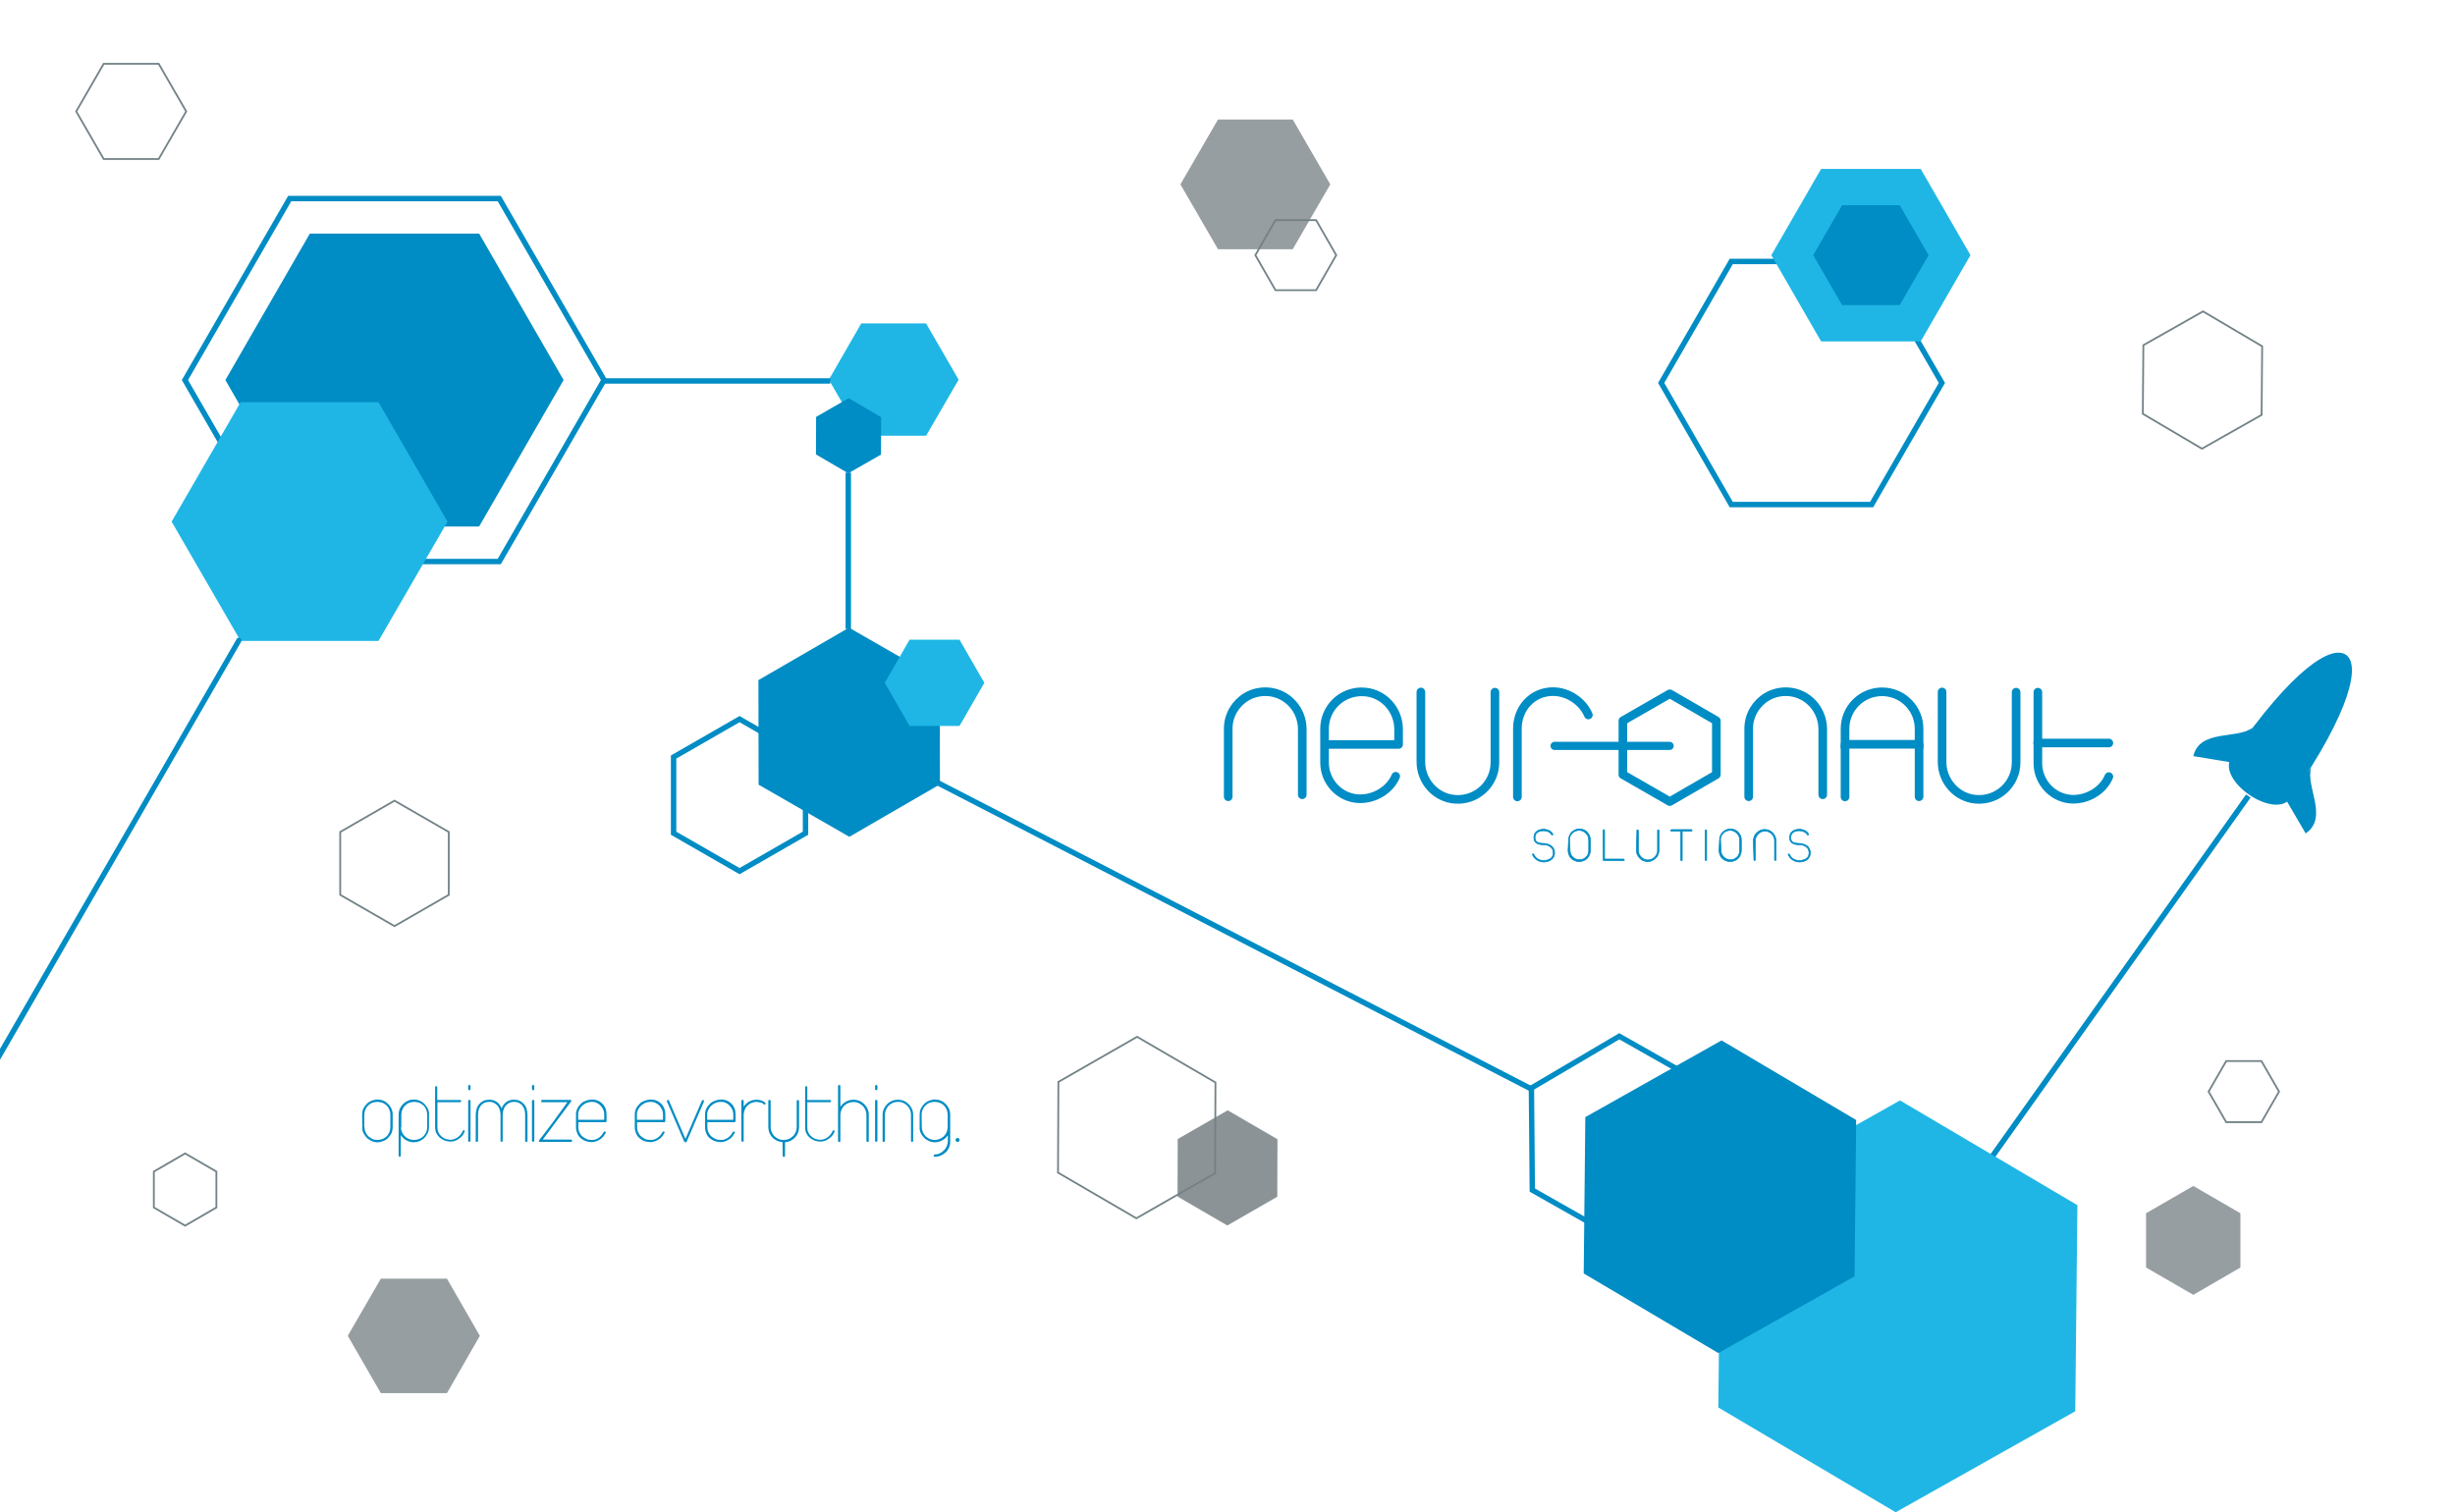 <?xml version="1.0" encoding="utf-8"?>
<!-- Generator: Adobe Illustrator 21.0.0, SVG Export Plug-In . SVG Version: 6.00 Build 0)  -->
<svg version="1.1" id="Layer_1" xmlns="http://www.w3.org/2000/svg" xmlns:xlink="http://www.w3.org/1999/xlink" x="0px" y="0px"
	 viewBox="0 0 1366 841.6" style="enable-background:new 0 0 1366 841.6;" xml:space="preserve">
<style type="text/css">
	.st0{fill:none;stroke:#008CC4;stroke-width:3.067;stroke-miterlimit:10;}
	.st1{fill:none;stroke:#008CC4;stroke-width:3;stroke-miterlimit:10;}
	.st2{fill:#008CC4;}
	.st3{fill:#1FB6E5;}
	.st4{fill:none;stroke:#008CC4;stroke-width:3.034;stroke-miterlimit:10;}
	.st5{fill:none;stroke:#728287;stroke-miterlimit:10;}
	.st6{fill:none;}
	.st7{display:none;fill:#008CC4;}
	.st8{fill:none;stroke:#008CC4;stroke-width:4.8;stroke-linecap:round;stroke-linejoin:round;stroke-miterlimit:10;}
	.st9{fill:none;stroke:#008CC4;stroke-width:4.8;stroke-miterlimit:10;}
	.st10{display:none;fill:none;stroke:#008CC4;stroke-width:4.8;stroke-linecap:round;stroke-linejoin:round;stroke-miterlimit:10;}
	.st11{fill:none;stroke:#008CC4;stroke-width:4.8;stroke-linejoin:round;stroke-miterlimit:10;}
	.st12{fill:none;stroke:#008CC4;stroke-width:4.538;stroke-linecap:round;stroke-linejoin:round;stroke-miterlimit:10;}
	.st13{fill:#008CC4;stroke:#008CC4;stroke-width:0.4;stroke-miterlimit:10;}
	.st14{opacity:0.76;fill:#768084;}
	.st15{opacity:0.84;fill:#768084;}
</style>
<line class="st0" x1="1106.3" y1="646.7" x2="1251" y2="443"/>
<polygon class="st1" points="1041.4,145.5 963.3,145.5 924.3,213.1 963.3,280.8 1041.4,280.8 1080.5,213.1 "/>
<polygon class="st1" points="277.8,110.5 161.2,110.5 102.9,211.5 161.2,312.5 277.8,312.5 336.1,211.5 "/>
<g>
	<polygon class="st2" points="266.6,130 172.4,130 125.4,211.5 172.4,293 266.6,293 313.6,211.5 	"/>
</g>
<polygon class="st2" points="472.6,465.7 422.1,436.7 422,378.5 472.4,349.3 522.9,378.3 523,436.5 "/>
<polygon class="st3" points="210.6,223.8 133.9,223.8 95.5,290.3 133.9,356.7 210.6,356.7 249,290.3 "/>
<polygon class="st3" points="515.3,180 479.2,180 461.2,211.3 479.2,242.5 515.3,242.5 533.4,211.3 "/>
<polygon class="st3" points="533.9,356 506.1,356 492.3,380 506.1,404 533.9,404 547.7,380 "/>
<polygon class="st2" points="472,263.4 454,252.9 454.1,232 472.2,221.6 490.3,232.2 490.2,253 "/>
<polygon class="st3" points="957.3,668.6 1057.2,612.4 1155.9,670.7 1154.7,785.4 1054.8,841.6 956.1,783.3 "/>
<polygon class="st2" points="1032.8,623.3 957.9,579 882.1,621.7 881.2,708.7 956.1,753 1031.9,710.3 "/>
<polygon class="st3" points="1068.7,94 1013.3,94 985.6,142 1013.3,190 1068.7,190 1096.4,142 "/>
<polygon class="st2" points="1025,169.8 1008.9,142 1025,114.2 1057,114.2 1073.1,142 1057,169.8 "/>
<polygon class="st1" points="902,690.3 852.6,662.3 852.1,605.5 901,576.7 950.4,604.7 950.9,661.5 "/>
<polygon class="st1" points="448.2,463.7 411.5,484.8 374.8,463.7 374.8,421.3 411.5,400.2 448.2,421.3 "/>
<g>
	<title>Asset 1</title>
	<g id="Layer_2_1_">
		<g id="Layer_1-2_1_">
			<g id="Layer_2-2_1_">
				<path class="st2" d="M1274.7,444c-8.9,12.9-42-9.9-33-22.7c34.5-50.1,55.8-62.3,63.6-56.9C1313,369.6,1309.2,394,1274.7,444z"/>
				<path class="st2" d="M1242.8,424.5l-22.4-3.7c3.5-15.2,24.8-9.2,33-15.9L1242.8,424.5z"/>
				<path class="st2" d="M1271.4,444.1l11.5,19.7c13-8.7-0.3-26.4,3.1-36.5L1271.4,444.1z"/>
			</g>
		</g>
	</g>
</g>
<g>
	<g>
		<path class="st2" d="M131.7,355.6c-16.3,28.2-32.6,56.4-48.8,84.6C57.1,484.8,31.3,529.4,5.6,574c-5.9,10.3-11.9,20.6-17.8,30.9
			c-1,1.7,1.6,3.2,2.6,1.5C6.7,578.2,23,550,39.2,521.8c25.7-44.6,51.5-89.2,77.2-133.8c5.9-10.3,11.9-20.6,17.8-30.9
			C135.2,355.5,132.6,354,131.7,355.6L131.7,355.6z"/>
	</g>
</g>
<line class="st1" x1="336.5" y1="212" x2="462" y2="212"/>
<line class="st1" x1="472" y1="263" x2="472" y2="350"/>
<line class="st4" x1="852" y1="606" x2="520" y2="434.7"/>
<polygon class="st5" points="249.7,498 219.5,515.4 189.3,498 189.3,463 219.5,445.6 249.7,463 "/>
<polygon class="st5" points="632.3,678 588.7,652.6 588.9,602.1 632.7,577 676.3,602.4 676.1,652.9 "/>
<polygon class="st5" points="732.3,122.5 709.7,122.5 698.5,142 709.7,161.5 732.3,161.5 743.5,142 "/>
<polygon class="st5" points="1258.4,230.9 1225.2,249.7 1192.3,230.3 1192.6,192.1 1225.8,173.3 1258.7,192.7 "/>
<polygon class="st5" points="120.4,672 103,682.1 85.6,672 85.6,652 103,641.9 120.4,652 "/>
<polygon class="st5" points="1258.3,590.5 1238.7,590.5 1228.9,607.5 1238.7,624.5 1258.3,624.5 1268.1,607.5 "/>
<polygon class="st5" points="88.3,35.5 57.7,35.5 42.4,62 57.7,88.5 88.3,88.5 103.6,62 "/>
<g>
	<rect x="200" y="603.9" class="st6" width="354" height="92.1"/>
	<path class="st2" d="M201.5,620.4c0-1.2,0.2-2.3,0.6-3.3c0.5-1,1.1-1.9,1.9-2.7c0.8-0.8,1.7-1.4,2.7-1.8c1-0.4,2.1-0.7,3.3-0.7
		s2.2,0.2,3.2,0.6c1,0.4,1.9,1,2.7,1.8s1.4,1.6,1.9,2.7c0.5,1,0.7,2.2,0.7,3.4v6.8c0,1.2-0.2,2.3-0.6,3.3c-0.5,1-1.1,1.9-1.9,2.7
		s-1.7,1.4-2.7,1.8c-1,0.4-2.1,0.7-3.2,0.7s-2.2-0.2-3.3-0.7c-1-0.5-2-1.1-2.7-1.8c-0.8-0.8-1.4-1.7-1.9-2.7s-0.7-2.1-0.6-3.3
		L201.5,620.4L201.5,620.4z M202.8,627.2c0,1.1,0.2,2,0.6,2.9c0.4,0.9,0.9,1.6,1.6,2.3c0.7,0.6,1.4,1.1,2.3,1.5s1.8,0.5,2.7,0.5
		s1.8-0.2,2.7-0.5s1.6-0.8,2.3-1.4c0.7-0.6,1.2-1.4,1.6-2.3c0.4-0.9,0.6-1.9,0.6-3v-6.8c0-1.1-0.2-2.1-0.6-3c-0.4-0.9-1-1.7-1.6-2.3
		c-0.7-0.6-1.4-1.1-2.3-1.4c-0.9-0.3-1.8-0.5-2.7-0.5c-1,0-1.9,0.2-2.8,0.5c-0.9,0.3-1.6,0.8-2.3,1.5c-0.7,0.6-1.2,1.4-1.6,2.3
		s-0.6,1.8-0.6,2.9v6.8H202.8z"/>
	<path class="st2" d="M221.8,620.4c0-1.2,0.2-2.2,0.6-3.3c0.5-1,1.1-1.9,1.9-2.7c0.8-0.8,1.7-1.4,2.7-1.8c1-0.5,2.1-0.7,3.3-0.7
		s2.2,0.2,3.2,0.7c1,0.4,2,1,2.7,1.8c0.8,0.8,1.4,1.7,1.9,2.7s0.7,2.1,0.6,3.3v6.8c0,1.2-0.2,2.4-0.7,3.4s-1.1,1.9-1.9,2.7
		s-1.7,1.3-2.7,1.8c-1,0.4-2.1,0.6-3.2,0.6c-1.5,0-2.9-0.4-4.1-1.1c-1.3-0.7-2.3-1.7-3.1-2.9V643c0,0.5-0.2,0.7-0.6,0.7
		s-0.6-0.2-0.6-0.7L221.8,620.4L221.8,620.4z M223.1,627.5c0,1,0.3,1.9,0.7,2.8c0.4,0.9,0.9,1.6,1.6,2.2c0.7,0.6,1.4,1.1,2.3,1.4
		c0.8,0.3,1.7,0.5,2.7,0.5c0.9,0,1.8-0.2,2.7-0.5s1.6-0.8,2.3-1.4s1.2-1.4,1.7-2.3c0.4-0.9,0.6-1.9,0.6-3v-6.8c0-1.1-0.2-2.1-0.6-3
		c-0.4-0.9-0.9-1.6-1.6-2.3c-0.7-0.6-1.4-1.1-2.3-1.4c-0.9-0.3-1.8-0.5-2.7-0.5s-1.8,0.2-2.7,0.5s-1.6,0.8-2.3,1.5
		c-0.7,0.6-1.2,1.4-1.6,2.3s-0.6,1.9-0.6,2.9v7.1H223.1z"/>
	<path class="st2" d="M242.1,627.7V605c0-0.2,0.1-0.3,0.2-0.4c0.1-0.1,0.3-0.1,0.4-0.1c0.1,0,0.3,0,0.4,0.1c0.1,0.1,0.2,0.2,0.2,0.4
		v7.2H256c0.4,0,0.6,0.2,0.6,0.6c0,0.4-0.2,0.6-0.6,0.6h-12.6v14.3c0,0.9,0.2,1.8,0.6,2.6c0.4,0.8,0.9,1.5,1.6,2.1
		c0.7,0.6,1.4,1.1,2.3,1.4c0.9,0.3,1.8,0.5,2.8,0.5c0.7,0,1.4-0.1,2.1-0.4c0.7-0.2,1.3-0.6,1.9-1c0.6-0.4,1.1-0.9,1.6-1.5
		s0.8-1.2,1.1-1.8c0.1-0.1,0.1-0.3,0.2-0.4c0.1-0.1,0.2-0.2,0.4-0.2c0.3,0,0.4,0.1,0.5,0.2c0.1,0.2,0.1,0.4,0,0.6
		c-0.5,1.3-1.2,2.3-2,3c-0.8,0.7-1.6,1.3-2.4,1.7c-0.8,0.4-1.6,0.6-2.2,0.7c-0.7,0.1-1.1,0.1-1.3,0.1c-1.1,0-2.2-0.2-3.2-0.6
		c-1-0.4-1.9-0.9-2.7-1.6c-0.8-0.7-1.4-1.5-1.9-2.5C242.4,629.9,242.2,628.9,242.1,627.7z"/>
	<path class="st2" d="M260.5,606v-1.5c0-0.4,0.2-0.7,0.6-0.7s0.7,0.2,0.7,0.7v1.5v0.1c0,0.4-0.2,0.6-0.7,0.6
		C260.7,606.7,260.5,606.5,260.5,606z M260.5,612.8c0-0.4,0.2-0.7,0.6-0.7s0.7,0.2,0.7,0.7v22c0,0.4-0.2,0.6-0.7,0.6
		c-0.4,0-0.6-0.2-0.6-0.6V612.8z"/>
	<path class="st2" d="M279.8,634.8c0,0.4-0.2,0.6-0.7,0.6c-0.4,0-0.6-0.2-0.6-0.6v-14.4c0-1-0.2-2-0.5-2.9s-0.7-1.7-1.3-2.3
		c-0.5-0.6-1.2-1.1-2-1.5s-1.6-0.5-2.5-0.5c-1,0-1.8,0.2-2.6,0.5c-0.8,0.4-1.4,0.9-2,1.5c-0.5,0.6-0.9,1.4-1.2,2.3
		c-0.3,0.9-0.4,1.8-0.4,2.9v14.5c-0.1,0.4-0.3,0.6-0.7,0.6c-0.4,0-0.6-0.2-0.6-0.6v-14.4c0-1.2,0.2-2.3,0.5-3.4
		c0.3-1,0.8-1.9,1.5-2.7s1.4-1.3,2.4-1.8c0.9-0.4,1.9-0.6,3.1-0.6c1.7,0,3.1,0.4,4.3,1.3c1.2,0.9,2.1,2.1,2.6,3.6
		c0.5-1.5,1.4-2.7,2.6-3.6c1.2-0.9,2.6-1.3,4.3-1.3c1.1,0,2.2,0.2,3.1,0.6c0.9,0.4,1.7,1,2.4,1.8c0.7,0.8,1.2,1.6,1.5,2.7
		c0.3,1,0.5,2.2,0.5,3.4v14.4c0,0.4-0.2,0.6-0.6,0.6s-0.6-0.2-0.7-0.6v-14.5c0-1-0.1-2-0.4-2.9s-0.7-1.6-1.2-2.3
		c-0.5-0.6-1.2-1.1-2-1.5s-1.6-0.5-2.6-0.5c-0.9,0-1.8,0.2-2.5,0.5c-0.8,0.4-1.4,0.9-2,1.5s-1,1.4-1.3,2.3c-0.3,0.9-0.5,1.9-0.5,2.9
		v14.4H279.8z"/>
	<path class="st2" d="M296,606v-1.5c0-0.4,0.2-0.7,0.6-0.7s0.7,0.2,0.7,0.7v1.5v0.1c0,0.4-0.2,0.6-0.7,0.6
		C296.2,606.7,296,606.5,296,606z M296,612.8c0-0.4,0.2-0.7,0.6-0.7s0.7,0.2,0.7,0.7v22c0,0.4-0.2,0.6-0.7,0.6
		c-0.4,0-0.6-0.2-0.6-0.6V612.8z"/>
	<path class="st2" d="M301.1,612.8c0-0.4,0.2-0.7,0.6-0.7h15.7c0.3,0,0.4,0.1,0.5,0.3s0,0.4-0.2,0.7L302,634.2h15.6
		c0.4,0,0.7,0.2,0.7,0.7c0,0.4-0.2,0.6-0.7,0.6H301c-0.2,0-0.4,0-0.7,0s-0.5-0.2-0.5-0.5c0-0.1,0.1-0.3,0.3-0.6
		c0.2-0.3,0.5-0.7,0.9-1.2c0.5-0.6,1.1-1.3,1.8-2.3c0.8-1,1.7-2.2,2.9-3.8c1.2-1.6,2.6-3.4,4.2-5.7c1.6-2.2,3.6-4.9,5.8-8h-14.1
		C301.3,613.4,301.1,613.2,301.1,612.8z"/>
	<path class="st2" d="M336.8,630.8c-0.3,0.7-0.8,1.3-1.3,1.9c-0.5,0.6-1.1,1.1-1.8,1.5c-0.7,0.4-1.4,0.8-2.1,1s-1.5,0.4-2.2,0.4
		c-1.3,0-2.5-0.2-3.6-0.6c-1.1-0.4-2-1-2.8-1.7s-1.4-1.6-1.8-2.6s-0.7-2-0.7-3.2V620c0-1.1,0.3-2.2,0.8-3.2s1.2-1.8,2-2.6
		s1.8-1.3,2.9-1.7s2.2-0.6,3.3-0.6s2.2,0.2,3.1,0.6c1,0.4,1.8,1,2.6,1.7c0.7,0.7,1.3,1.6,1.7,2.6s0.6,2,0.6,3.2v3.8
		c0,0.4-0.2,0.7-0.6,0.7h-15.1v3.1c0,0.9,0.2,1.8,0.6,2.6s0.9,1.6,1.6,2.2c0.7,0.6,1.5,1.1,2.4,1.5s2,0.5,3.1,0.5
		c1.3,0,2.5-0.4,3.7-1.2c1.1-0.8,2.1-1.9,2.8-3.3c0.1-0.2,0.3-0.2,0.5-0.2s0.4,0.1,0.5,0.2c0.1,0.2,0.2,0.3,0.1,0.5
		C336.9,630.5,336.9,630.7,336.8,630.8z M321.7,623.2h14.5V620c0-0.9-0.2-1.8-0.6-2.6s-0.9-1.6-1.5-2.2c-0.6-0.6-1.3-1.1-2.2-1.5
		c-0.8-0.4-1.7-0.5-2.6-0.5c-1,0-1.9,0.2-2.8,0.5c-0.9,0.4-1.7,0.9-2.4,1.5c-0.7,0.6-1.3,1.4-1.7,2.2c-0.4,0.8-0.7,1.7-0.7,2.6
		L321.7,623.2L321.7,623.2z"/>
	<path class="st2" d="M369.5,630.8c-0.3,0.7-0.8,1.3-1.3,1.9c-0.5,0.6-1.1,1.1-1.8,1.5c-0.7,0.4-1.4,0.8-2.1,1s-1.5,0.4-2.2,0.4
		c-1.3,0-2.5-0.2-3.6-0.6c-1.1-0.4-2-1-2.8-1.7s-1.4-1.6-1.8-2.6s-0.7-2-0.7-3.2V620c0-1.1,0.3-2.2,0.8-3.2s1.2-1.8,2-2.6
		s1.8-1.3,2.9-1.7s2.2-0.6,3.3-0.6s2.2,0.2,3.1,0.6c1,0.4,1.8,1,2.6,1.7c0.7,0.7,1.3,1.6,1.7,2.6s0.6,2,0.6,3.2v3.8
		c0,0.4-0.2,0.7-0.6,0.7h-15.1v3.1c0,0.9,0.2,1.8,0.6,2.6s0.9,1.6,1.6,2.2c0.7,0.6,1.5,1.1,2.4,1.5s2,0.5,3.1,0.5
		c1.3,0,2.5-0.4,3.7-1.2c1.1-0.8,2.1-1.9,2.8-3.3c0.1-0.2,0.3-0.2,0.5-0.2s0.4,0.1,0.5,0.2c0.1,0.2,0.2,0.3,0.1,0.5
		C369.6,630.5,369.6,630.7,369.5,630.8z M354.4,623.2h14.5V620c0-0.9-0.2-1.8-0.6-2.6s-0.9-1.6-1.5-2.2c-0.6-0.6-1.3-1.1-2.2-1.5
		c-0.8-0.4-1.7-0.5-2.6-0.5c-1,0-1.9,0.2-2.8,0.5c-0.9,0.4-1.7,0.9-2.4,1.5c-0.7,0.6-1.3,1.4-1.7,2.2c-0.4,0.8-0.7,1.7-0.7,2.6
		L354.4,623.2L354.4,623.2z"/>
	<path class="st2" d="M380.7,635.3l-9.6-22.3c-0.2-0.4,0-0.7,0.4-0.8c0.3-0.1,0.6,0,0.8,0.5l9.1,21.1l9.1-21.1
		c0.2-0.4,0.5-0.6,0.8-0.5c0.4,0.1,0.5,0.4,0.4,0.8l-9.6,22.3c-0.1,0.3-0.3,0.4-0.7,0.4C381.1,635.6,380.9,635.5,380.7,635.3z"/>
	<path class="st2" d="M408.6,630.8c-0.3,0.7-0.8,1.3-1.3,1.9c-0.5,0.6-1.1,1.1-1.8,1.5c-0.7,0.4-1.4,0.8-2.1,1s-1.5,0.4-2.2,0.4
		c-1.3,0-2.5-0.2-3.6-0.6c-1.1-0.4-2-1-2.8-1.7s-1.4-1.6-1.8-2.6s-0.7-2-0.7-3.2V620c0-1.1,0.3-2.2,0.8-3.2s1.2-1.8,2-2.6
		s1.8-1.3,2.9-1.7s2.2-0.6,3.3-0.6s2.2,0.2,3.1,0.6c1,0.4,1.8,1,2.6,1.7c0.7,0.7,1.3,1.6,1.7,2.6s0.6,2,0.6,3.2v3.8
		c0,0.4-0.2,0.7-0.6,0.7h-15.1v3.1c0,0.9,0.2,1.8,0.6,2.6s0.9,1.6,1.6,2.2c0.7,0.6,1.5,1.1,2.4,1.5s2,0.5,3.1,0.5
		c1.3,0,2.5-0.4,3.7-1.2c1.1-0.8,2.1-1.9,2.8-3.3c0.1-0.2,0.3-0.2,0.5-0.2s0.4,0.1,0.5,0.2c0.1,0.2,0.2,0.3,0.1,0.5
		C408.7,630.5,408.7,630.7,408.6,630.8z M393.5,623.2H408V620c0-0.9-0.2-1.8-0.6-2.6s-0.9-1.6-1.5-2.2c-0.6-0.6-1.3-1.1-2.2-1.5
		c-0.8-0.4-1.7-0.5-2.6-0.5c-1,0-1.9,0.2-2.8,0.5c-0.9,0.4-1.7,0.9-2.4,1.5c-0.7,0.6-1.3,1.4-1.7,2.2c-0.4,0.8-0.7,1.7-0.7,2.6
		L393.5,623.2L393.5,623.2z"/>
	<path class="st2" d="M421.1,612c1.1,0.1,2,0.2,2.8,0.5s1.3,0.7,1.9,1.2c0.2,0.2,0.2,0.4,0.2,0.5c0,0.2-0.1,0.3-0.2,0.4
		c-0.1,0.1-0.2,0.1-0.4,0.1c-0.2,0-0.3-0.1-0.5-0.2c-0.4-0.4-0.9-0.8-1.6-0.9s-1.4-0.3-2.2-0.4c-0.9,0-1.8,0.2-2.7,0.5
		c-0.9,0.3-1.6,0.8-2.3,1.4s-1.2,1.3-1.6,2.2s-0.6,1.8-0.7,2.8v14.7c0,0.4-0.2,0.6-0.6,0.6s-0.7-0.2-0.7-0.6v-22
		c0-0.4,0.2-0.7,0.6-0.7s0.7,0.2,0.7,0.7v3.1c0.8-1.2,1.8-2.2,3.1-2.9C418.2,612.3,419.6,612,421.1,612z"/>
	<path class="st2" d="M435.4,635.6c-1.1-0.1-2.1-0.3-3.1-0.8s-1.8-1-2.5-1.8c-0.7-0.7-1.3-1.6-1.7-2.6c-0.4-1-0.6-2.1-0.6-3.2v-14.5
		c0-0.4,0.2-0.6,0.6-0.6s0.6,0.2,0.7,0.6v14.5c0,1,0.2,2,0.6,2.9s0.9,1.6,1.6,2.3c0.7,0.6,1.4,1.1,2.3,1.5s1.8,0.5,2.8,0.5
		c0.9,0,1.8-0.2,2.7-0.5c0.9-0.4,1.6-0.9,2.3-1.5c0.7-0.6,1.2-1.4,1.6-2.3c0.4-0.9,0.6-1.9,0.6-2.9v-14.4c0-0.4,0.2-0.6,0.6-0.6
		s0.7,0.2,0.7,0.6v14.5c0,1.2-0.2,2.2-0.6,3.2s-1,1.9-1.7,2.6s-1.6,1.4-2.5,1.8c-1,0.5-2,0.7-3,0.8v7.5c0,0.4-0.2,0.6-0.7,0.6
		c-0.4,0-0.6-0.2-0.6-0.6L435.4,635.6L435.4,635.6z"/>
	<path class="st2" d="M448,627.7V605c0-0.2,0.1-0.3,0.2-0.4c0.1-0.1,0.3-0.1,0.4-0.1s0.3,0,0.4,0.1s0.2,0.2,0.2,0.4v7.2h12.6
		c0.4,0,0.6,0.2,0.6,0.6c0,0.4-0.2,0.6-0.6,0.6h-12.6v14.3c0,0.9,0.2,1.8,0.6,2.6s0.9,1.5,1.6,2.1s1.4,1.1,2.3,1.4
		c0.9,0.3,1.8,0.5,2.8,0.5c0.7,0,1.4-0.1,2.1-0.4c0.7-0.2,1.3-0.6,1.9-1s1.1-0.9,1.6-1.5s0.8-1.2,1.1-1.8c0.1-0.1,0.1-0.3,0.2-0.4
		c0.1-0.1,0.2-0.2,0.4-0.2c0.3,0,0.4,0.1,0.5,0.2c0.1,0.2,0.1,0.4,0,0.6c-0.5,1.3-1.2,2.3-2,3s-1.6,1.3-2.4,1.7s-1.6,0.6-2.2,0.7
		s-1.1,0.1-1.3,0.1c-1.1,0-2.2-0.2-3.2-0.6c-1-0.4-1.9-0.9-2.7-1.6c-0.8-0.7-1.4-1.5-1.9-2.5C448.3,629.9,448,628.9,448,627.7z"/>
	<path class="st2" d="M466.3,634.8v-30.3c0-0.4,0.2-0.7,0.6-0.7s0.7,0.2,0.7,0.7V616c0.8-1.2,1.8-2.2,3.1-2.9
		c1.3-0.7,2.7-1.1,4.2-1.1c1.1,0,2.2,0.2,3.2,0.6c1,0.4,1.9,1,2.7,1.8c0.8,0.8,1.4,1.6,1.9,2.7c0.5,1,0.7,2.2,0.7,3.4v14.4
		c0,0.4-0.2,0.6-0.7,0.6c-0.4,0-0.6-0.2-0.6-0.6v-14.4c0-1-0.2-2-0.6-2.9s-1-1.7-1.6-2.3c-0.7-0.6-1.5-1.1-2.3-1.5
		c-0.9-0.4-1.7-0.5-2.7-0.5c-0.9,0-1.8,0.2-2.7,0.5c-0.9,0.3-1.6,0.8-2.3,1.4s-1.2,1.3-1.6,2.2s-0.6,1.8-0.7,2.8v14.7
		c0,0.4-0.2,0.7-0.7,0.7C466.5,635.5,466.3,635.2,466.3,634.8z"/>
	<path class="st2" d="M486.9,606v-1.5c0-0.4,0.2-0.7,0.6-0.7s0.7,0.2,0.7,0.7v1.5v0.1c0,0.4-0.2,0.6-0.7,0.6
		C487.1,606.7,486.9,606.5,486.9,606z M486.9,612.8c0-0.4,0.2-0.7,0.6-0.7s0.7,0.2,0.7,0.7v22c0,0.4-0.2,0.6-0.7,0.6
		c-0.4,0-0.6-0.2-0.6-0.6V612.8z"/>
	<path class="st2" d="M506.9,634.8v-14.4c0-1-0.2-2-0.6-2.9s-1-1.7-1.6-2.3c-0.7-0.6-1.5-1.1-2.3-1.5c-0.9-0.4-1.7-0.5-2.7-0.5
		s-1.9,0.2-2.8,0.5c-0.9,0.4-1.6,0.9-2.3,1.5c-0.7,0.6-1.2,1.4-1.6,2.3c-0.4,0.9-0.6,1.8-0.6,2.9v14.5c-0.1,0.4-0.3,0.6-0.7,0.6
		c-0.4,0-0.6-0.2-0.6-0.6v-14.4c0-1.2,0.2-2.3,0.7-3.4c0.5-1,1.1-1.9,1.9-2.7s1.7-1.3,2.7-1.8c1-0.4,2.1-0.6,3.2-0.6
		s2.2,0.2,3.2,0.6c1,0.4,1.9,1,2.7,1.8s1.4,1.6,1.9,2.7c0.5,1,0.7,2.2,0.7,3.4v14.4c0,0.4-0.2,0.6-0.7,0.6
		C507.1,635.5,506.9,635.3,506.9,634.8z"/>
	<path class="st2" d="M519.5,643.2c-0.1-0.4,0.1-0.7,0.6-0.7c0.9,0,1.8-0.2,2.7-0.6c0.9-0.4,1.6-0.9,2.3-1.6
		c0.7-0.6,1.2-1.4,1.6-2.2c0.4-0.8,0.6-1.7,0.7-2.6v-3.7c-0.8,1.2-1.8,2.1-3.1,2.8s-2.6,1.1-4.1,1.1c-1.1,0-2.2-0.2-3.3-0.7
		c-1-0.5-2-1.1-2.7-1.8c-0.8-0.8-1.4-1.7-1.9-2.7s-0.7-2.1-0.6-3.3v-6.8c0-1.2,0.2-2.3,0.6-3.3c0.5-1,1.1-1.9,1.9-2.7
		c0.8-0.8,1.7-1.4,2.7-1.8c1-0.4,2.1-0.7,3.3-0.7s2.2,0.2,3.2,0.6c1,0.4,1.9,1,2.7,1.8s1.4,1.6,1.9,2.7c0.5,1,0.7,2.2,0.7,3.4v6.8
		v2.8v5.5c0,1.1-0.2,2.2-0.7,3.2c-0.4,1-1,1.9-1.8,2.6s-1.7,1.3-2.7,1.8c-1,0.4-2.2,0.7-3.3,0.7
		C519.7,643.7,519.5,643.5,519.5,643.2z M512.9,627.2c0,1.1,0.2,2,0.6,2.9c0.4,0.9,0.9,1.6,1.6,2.3c0.7,0.6,1.4,1.1,2.3,1.5
		c0.9,0.3,1.8,0.5,2.7,0.5s1.8-0.2,2.6-0.5s1.6-0.8,2.3-1.4c0.7-0.6,1.2-1.3,1.6-2.2c0.4-0.8,0.6-1.8,0.7-2.8v-7.1
		c0-1.1-0.2-2.1-0.6-3c-0.4-0.9-1-1.7-1.6-2.3s-1.4-1.1-2.3-1.4c-0.9-0.3-1.8-0.5-2.7-0.5c-1,0-1.9,0.2-2.8,0.5
		c-0.9,0.3-1.6,0.8-2.3,1.5c-0.7,0.6-1.2,1.4-1.6,2.3c-0.4,0.9-0.6,1.8-0.6,2.9L512.9,627.2L512.9,627.2z"/>
	<path class="st2" d="M531.7,634.4c0-0.3,0.1-0.6,0.3-0.8s0.5-0.3,0.8-0.3s0.6,0.1,0.8,0.3s0.3,0.5,0.3,0.8s-0.1,0.6-0.3,0.8
		s-0.5,0.3-0.8,0.3s-0.6-0.1-0.8-0.3S531.7,634.7,531.7,634.4z"/>
</g>
<g>
	<g id="Layer_2_2_">
		<circle class="st7" cx="534.7" cy="449.8" r="10"/>
		<circle class="st7" cx="564.7" cy="459.8" r="20"/>
		<circle class="st7" cx="554.7" cy="509.8" r="30"/>
		<circle class="st7" cx="474.7" cy="489.8" r="50"/>
		<circle class="st7" cx="504.7" cy="359.8" r="80"/>
		<path class="st8" d="M724.6,442.3v-36.5c0-10.8-8.2-20-19-20.8c-4.4-0.3-8.6,0.7-12.1,2.8c-6,3.6-10.1,10.2-10.1,17.7v37.9"/>
		<path class="st8" d="M790.6,385.1V424c0,10.7,8.1,19.9,18.7,20.8c12.2,1.1,22.5-8.5,22.5-20.5v-39.1"/>
		<path class="st8" d="M757.6,385c-11.4,0-20.6,9.2-20.6,20.6c0-12,10.2-21.5,22.5-20.5c10.7,0.9,18.7,10.1,18.7,20.8v8.4H737v-8.7
			v8.6v10.2c0,10.6,8.3,19.6,18.9,20.1c8.9,0.4,17.5-4.9,20.7-12.5"/>
		<path class="st8" d="M883.8,397.9c-3.1-7.4-11.2-13-19.7-13c-11.4,0-19.8,9.2-19.8,20.6v9.8v28.2"/>
		<path class="st8" d="M1014.2,442.3v-36.5c0-10.8-8.2-20-19-20.8c-4.4-0.3-8.6,0.7-12.1,2.8c-6,3.6-10.1,10.2-10.1,17.7v37.9"/>
		<path class="st8" d="M1080.6,385.1V424c0,10.7,8.1,19.9,18.7,20.8c12.2,1.1,22.5-8.5,22.5-20.5v-39.1"/>
		<path class="st8" d="M1173.4,432.2c-3.1,7.5-11.3,12.6-19.9,12.6c-10.9-0.1-19.6-9.2-19.6-20.1v-10.2v-29.3"/>
		<line class="st8" x1="1133.8" y1="413.5" x2="1173.4" y2="413.5"/>
		<g>
			<path class="st9" d="M1067.8,405.6v8.6h-41.2v-8.6c0-11.4,9.2-20.6,20.6-20.6C1058.6,385,1067.8,394.2,1067.8,405.6z"/>
			<polygon class="st10" points="1026.7,405.7 1026.7,414.4 1026.7,414.4 			"/>
			<line class="st8" x1="1026.6" y1="443.5" x2="1026.6" y2="414.3"/>
			<path class="st8" d="M1067.8,414.4v29V414.4z"/>
		</g>
		<polyline class="st11" points="903,421.1 903,431.1 929.1,446.1 955,431.1 955,401.1 929.1,386.1 903,401.1 903,421.1 		"/>
	</g>
	<line class="st12" x1="929" y1="415.1" x2="865" y2="415.1"/>
	<g>
		<path class="st13" d="M852.7,475.5c0-0.2,0.1-0.3,0.3-0.3s0.3,0.1,0.4,0.3c0.2,0.4,0.5,0.9,0.8,1.3s0.7,0.8,1.2,1.1
			s0.9,0.6,1.5,0.7c0.6,0.2,1.2,0.3,1.9,0.3c0.6,0,1.3-0.1,1.9-0.2c0.6-0.2,1.2-0.4,1.8-0.7c0.5-0.3,1-0.8,1.3-1.3
			c0.3-0.6,0.5-1.2,0.5-2s-0.2-1.4-0.4-2c-0.3-0.6-0.7-1-1.2-1.4s-1.1-0.7-1.7-0.9c-0.6-0.2-1.4-0.3-2.1-0.3c-0.8,0-1.4,0-2.1-0.2
			c-0.7-0.1-1.2-0.3-1.7-0.6c-0.5-0.3-0.9-0.7-1.2-1.2s-0.4-1.2-0.4-2.1c0-1.4,0.5-2.5,1.5-3.3s2.3-1.2,4-1.2c1,0,2,0.3,2.9,0.7
			c0.9,0.4,1.6,1.1,2.1,2c0,0,0,0.1,0,0.2c0,0.2-0.1,0.3-0.4,0.3c-0.1,0-0.2-0.1-0.3-0.2c-0.4-0.7-1-1.2-1.8-1.6
			c-0.7-0.4-1.6-0.6-2.6-0.6c-0.8,0-1.6,0.1-2.2,0.3c-0.6,0.2-1.1,0.5-1.5,0.8c-0.4,0.4-0.7,0.8-0.8,1.2c-0.2,0.4-0.3,0.9-0.3,1.4
			c0,0.7,0.1,1.2,0.3,1.7c0.2,0.4,0.5,0.8,0.9,1s0.9,0.4,1.5,0.5s1.2,0.2,2,0.2s1.6,0.1,2.4,0.4c0.8,0.2,1.4,0.6,2,1s1,1,1.3,1.6
			s0.5,1.4,0.5,2.2s-0.2,1.6-0.5,2.2s-0.8,1.2-1.3,1.6c-0.6,0.4-1.2,0.7-2,1c-0.8,0.2-1.6,0.3-2.4,0.3c-0.2,0-0.5,0-1-0.1
			s-1-0.2-1.6-0.5c-0.6-0.2-1.2-0.6-1.8-1.1s-1.1-1.2-1.6-2.1C852.7,475.6,852.7,475.5,852.7,475.5z"/>
		<path class="st13" d="M872.8,467.3c0-0.8,0.2-1.6,0.5-2.3s0.7-1.4,1.3-1.9c0.5-0.5,1.2-1,1.9-1.3s1.5-0.5,2.4-0.5
			c0.8,0,1.6,0.2,2.3,0.5s1.4,0.7,1.9,1.3c0.5,0.5,1,1.2,1.3,1.9s0.5,1.5,0.5,2.3v6c0,0.8-0.2,1.7-0.5,2.4c-0.3,0.8-0.8,1.4-1.3,2
			c-0.6,0.6-1.2,1-2,1.3s-1.6,0.5-2.4,0.5s-1.7-0.2-2.4-0.5c-0.8-0.3-1.4-0.8-2-1.3s-1-1.2-1.3-2s-0.5-1.6-0.5-2.4L872.8,467.3
			L872.8,467.3z M873.6,473.4c0,0.7,0.2,1.4,0.4,2c0.3,0.6,0.7,1.2,1.2,1.6c0.5,0.5,1,0.9,1.7,1.1c0.7,0.3,1.5,0.4,2.3,0.4
			c0.5,0,1-0.2,1.5-0.3c0.7-0.3,1.3-0.7,1.8-1.2s0.9-1,1.1-1.6s0.4-1.3,0.4-2v-5.9c0-0.8-0.2-1.4-0.4-2.1c-0.3-0.6-0.7-1.2-1.2-1.7
			s-1.1-0.9-1.7-1.2c-0.6-0.3-1.3-0.4-2-0.4s-1.4,0.1-2.1,0.4s-1.2,0.6-1.7,1.1s-0.9,1-1.2,1.7c-0.3,0.6-0.4,1.4-0.4,2.1
			L873.6,473.4L873.6,473.4z"/>
		<path class="st13" d="M892,462.1c0-0.2,0.1-0.4,0.3-0.4s0.4,0.1,0.5,0.4v16h10.6c0.2,0.2,0.4,0.4,0.4,0.6s-0.1,0.4-0.4,0.2h-11
			l0,0l0,0c-0.2,0.1-0.3,0-0.3-0.2L892,462.1L892,462.1z"/>
		<path class="st13" d="M910.8,462.1c-0.1-0.2,0-0.3,0.2-0.3s0.6,0.3,0.6,0.3v11.2c0,0.7,0.2,1.4,0.4,2c0.3,0.6,0.7,1.2,1.2,1.7
			s1.1,0.9,1.7,1.2c0.6,0.3,1.3,0.4,2.1,0.4c0.7,0,1.4-0.2,2-0.4c0.6-0.3,1.2-0.7,1.7-1.2s0.9-1.1,1.2-1.7s0.4-1.3,0.4-2v-11.2
			c0,0,0.1-0.3,0.3-0.3s0.5,0.3,0.5,0.3v11.1c0,0.8-0.2,1.6-0.5,2.4s-0.8,1.4-1.4,2s-1.2,1-2,1.4c-0.8,0.3-1.5,0.5-2.4,0.5
			s-1.6-0.2-2.4-0.5c-0.8-0.3-1.4-0.8-2-1.4s-1-1.2-1.4-2c-0.3-0.8-0.5-1.5-0.5-2.4L910.8,462.1L910.8,462.1z"/>
		<path class="st13" d="M935.2,462.5H930c-0.2,0.1-0.4,0-0.4-0.2s0.1-0.4,0.4-0.6h5.6h5.6c0.2,0.2,0.3,0.4,0.3,0.6s-0.1,0.3-0.3,0.2
			H936v16.2c0,0.2-0.1,0.3-0.3,0.3s-0.3-0.1-0.5-0.3V462.5L935.2,462.5z"/>
		<path class="st13" d="M948.8,462.2c0-0.2,0.1-0.4,0.3-0.4s0.4,0.1,0.5,0.4v16.4c-0.1,0.2-0.2,0.3-0.5,0.3c-0.2,0-0.3-0.1-0.3-0.3
			V462.2z"/>
		<path class="st13" d="M956.8,467.3c0-0.8,0.2-1.6,0.5-2.3s0.7-1.4,1.3-1.9c0.5-0.5,1.2-1,1.9-1.3s1.5-0.5,2.4-0.5
			c0.8,0,1.6,0.2,2.3,0.5s1.4,0.7,1.9,1.3c0.5,0.5,1,1.2,1.3,1.9s0.5,1.5,0.5,2.3v6c0,0.8-0.2,1.7-0.5,2.4c-0.3,0.8-0.8,1.4-1.3,2
			c-0.6,0.6-1.2,1-2,1.3s-1.6,0.5-2.4,0.5s-1.7-0.2-2.4-0.5c-0.8-0.3-1.4-0.8-2-1.3s-1-1.2-1.3-2s-0.5-1.6-0.5-2.4L956.8,467.3
			L956.8,467.3z M957.6,473.4c0,0.7,0.2,1.4,0.4,2c0.3,0.6,0.7,1.2,1.2,1.6c0.5,0.5,1,0.9,1.7,1.1c0.7,0.3,1.5,0.4,2.3,0.4
			c0.5,0,1-0.2,1.5-0.3c0.7-0.3,1.3-0.7,1.8-1.2s0.9-1,1.1-1.6s0.4-1.3,0.4-2v-5.9c0-0.8-0.2-1.4-0.4-2.1c-0.3-0.6-0.7-1.2-1.2-1.7
			s-1.1-0.9-1.7-1.2c-0.6-0.3-1.3-0.4-2-0.4s-1.4,0.1-2.1,0.4s-1.2,0.6-1.7,1.1s-0.9,1-1.2,1.7c-0.3,0.6-0.4,1.4-0.4,2.1
			L957.6,473.4L957.6,473.4z"/>
		<path class="st13" d="M975.6,467.9c0-0.8,0.2-1.6,0.5-2.4s0.8-1.4,1.4-2s1.2-1,2-1.4c0.8-0.3,1.5-0.5,2.4-0.5
			c0.8,0,1.6,0.2,2.4,0.5c0.8,0.3,1.4,0.8,2,1.4s1,1.2,1.4,2c0.3,0.8,0.5,1.5,0.5,2.4v10.7c0,0-0.1,0.3-0.3,0.3s-0.5-0.3-0.5-0.3
			v-10.8c0-0.7-0.2-1.4-0.4-2c-0.3-0.6-0.7-1.2-1.2-1.7s-1.1-0.9-1.7-1.2c-0.6-0.3-1.3-0.4-2-0.4s-1.4,0.2-2.1,0.4
			c-0.6,0.3-1.2,0.7-1.7,1.2s-0.9,1.1-1.2,1.7s-0.4,1.3-0.4,2v10.8c0,0-0.2,0.3-0.4,0.3s-0.4-0.3-0.4-0.3L975.6,467.9L975.6,467.9z"
			/>
		<path class="st13" d="M995,475.5c0-0.2,0.1-0.3,0.3-0.3s0.3,0.1,0.4,0.3c0.2,0.4,0.5,0.9,0.8,1.3s0.7,0.8,1.2,1.1s0.9,0.6,1.5,0.7
			c0.6,0.2,1.2,0.3,1.9,0.3c0.6,0,1.3-0.1,1.9-0.2c0.6-0.2,1.2-0.4,1.8-0.7c0.5-0.3,1-0.8,1.3-1.3c0.3-0.6,0.5-1.2,0.5-2
			s-0.2-1.4-0.4-2c-0.3-0.6-0.7-1-1.2-1.4s-1.1-0.7-1.7-0.9c-0.6-0.2-1.4-0.3-2.1-0.3c-0.8,0-1.4,0-2.1-0.2s-1.2-0.3-1.7-0.6
			c-0.5-0.3-0.9-0.7-1.2-1.2s-0.4-1.2-0.4-2.1c0-1.4,0.5-2.5,1.5-3.3s2.3-1.2,4-1.2c1,0,2,0.3,2.9,0.7c0.9,0.4,1.6,1.1,2.1,2
			c0,0,0,0.1,0,0.2c0,0.2-0.1,0.3-0.4,0.3c-0.1,0-0.2-0.1-0.3-0.2c-0.4-0.7-1-1.2-1.8-1.6c-0.7-0.4-1.6-0.6-2.6-0.6
			c-0.8,0-1.6,0.1-2.2,0.3c-0.6,0.2-1.1,0.5-1.5,0.8c-0.4,0.4-0.7,0.8-0.8,1.2c-0.2,0.4-0.3,0.9-0.3,1.4c0,0.7,0.1,1.2,0.3,1.7
			s0.5,0.8,0.9,1s0.9,0.4,1.5,0.5s1.2,0.2,2,0.2s1.6,0.1,2.4,0.4c0.8,0.2,1.4,0.6,2,1s1,1,1.3,1.6s0.5,1.4,0.5,2.2s-0.2,1.6-0.5,2.2
			s-0.8,1.2-1.3,1.6s-1.2,0.7-2,1c-0.8,0.2-1.6,0.3-2.4,0.3c-0.2,0-0.5,0-1-0.1s-1-0.2-1.6-0.5c-0.6-0.2-1.2-0.6-1.8-1.1
			s-1.1-1.2-1.6-2.1C995,475.6,995,475.5,995,475.5z"/>
	</g>
</g>
<polygon class="st14" points="267,743.4 248.7,775.3 211.9,775.3 193.5,743.4 211.9,711.6 248.7,711.6 "/>
<polygon class="st14" points="719.3,66.5 677.7,66.5 656.8,102.6 677.7,138.7 719.3,138.7 740.2,102.6 "/>
<polygon class="st14" points="1220.4,720.6 1194.1,705.4 1194.1,675.2 1220.4,660 1246.6,675.2 1246.6,705.4 "/>
<polygon class="st15" points="655.3,633.9 683.1,617.9 710.8,634 710.7,666 682.9,682 655.2,665.9 "/>
</svg>
